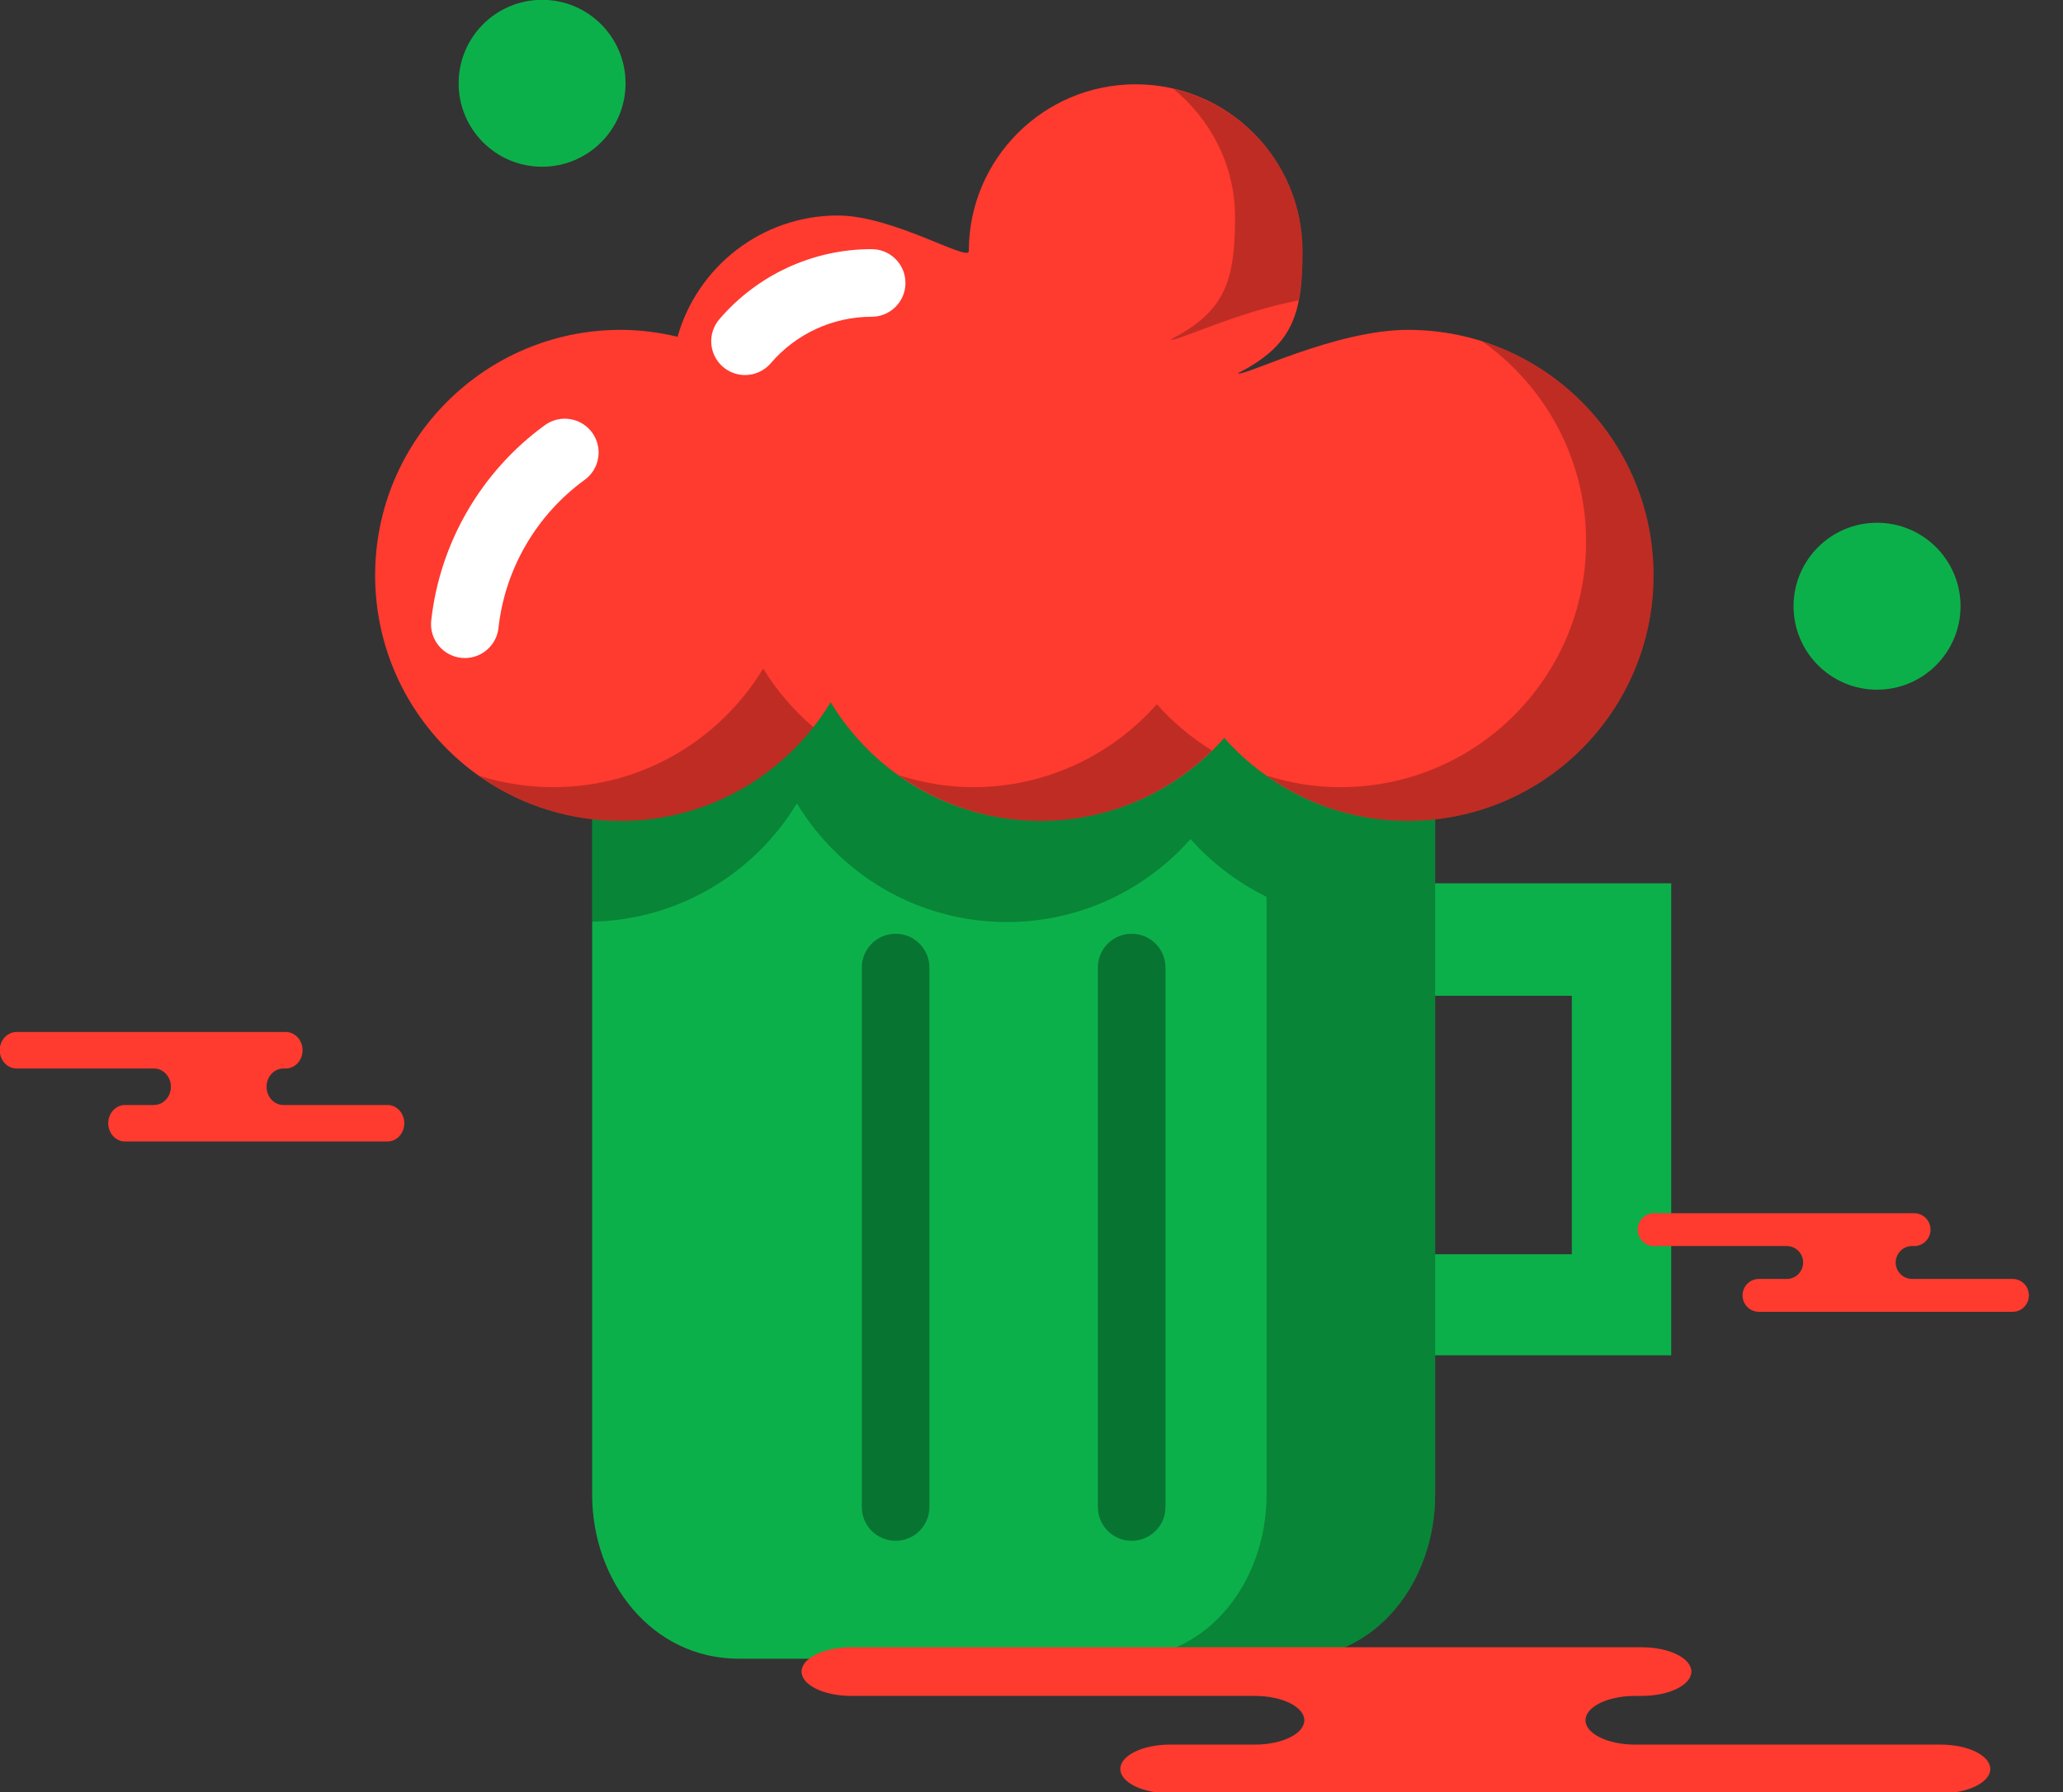 <svg xmlns="http://www.w3.org/2000/svg" xmlns:xlink="http://www.w3.org/1999/xlink" preserveAspectRatio="xMidYMid" width="61" height="53" viewBox="0 0 61 53">
  <rect x="0" y="0" width="61" height="53" fill="#333333" stroke="none"/>
  <defs>
    <style>

      .cls-3 {
        fill: #0cb04a;
      }

      .cls-7 {
        fill: #020403;
        opacity: 0.25;
      }

      .cls-8 {
        fill: #ff3a2f;
      }

      .cls-9 {
        fill: #ffffff;
      }

      .cls-15 {
        fill: #020403;
        opacity: 0.35;
      }
    </style>
  </defs>
  <g id="group-45svg">
    <path d="M57.970,17.928 C57.970,19.291 56.864,20.397 55.501,20.397 C54.139,20.397 53.033,19.291 53.033,17.928 C53.033,16.565 54.139,15.460 55.501,15.460 C56.864,15.460 57.970,16.565 57.970,17.928 Z" id="path-1" class="cls-3" fill-rule="evenodd"/>
    <path d="M18.497,2.464 C18.497,3.827 17.392,4.931 16.028,4.931 C14.665,4.931 13.561,3.827 13.561,2.464 C13.561,1.100 14.665,-0.005 16.028,-0.005 C17.392,-0.005 18.497,1.100 18.497,2.464 Z" id="path-2" class="cls-3" fill-rule="evenodd"/>
    <path d="M43.932,40.081 C43.932,40.081 49.416,40.081 49.416,40.081 C49.416,40.081 49.416,26.122 49.416,26.122 C49.416,26.122 43.932,26.122 43.932,26.122 C43.932,26.122 41.886,26.122 41.886,26.122 C41.886,26.122 41.886,29.449 41.886,29.449 C41.886,29.449 46.477,29.449 46.477,29.449 C46.477,29.449 46.477,37.093 46.477,37.093 C46.477,37.093 41.886,37.093 41.886,37.093 C41.886,37.093 41.886,40.081 41.886,40.081 C41.886,40.081 43.932,40.081 43.932,40.081 Z" id="path-3" class="cls-3" fill-rule="evenodd"/>
    <path d="M42.436,19.641 C42.436,19.641 42.436,44.198 42.436,44.198 C42.436,46.769 40.711,49.055 38.140,49.055 C38.140,49.055 21.845,49.055 21.845,49.055 C19.273,49.055 17.509,46.769 17.509,44.198 C17.509,44.198 17.509,19.641 17.509,19.641 C17.509,19.641 42.436,19.641 42.436,19.641 Z" id="path-4" class="cls-3" fill-rule="evenodd"/>
    <path d="M42.436,19.641 C42.436,19.641 37.451,19.641 37.451,19.641 C37.451,19.641 37.451,21.941 37.451,21.941 C36.993,21.616 36.571,21.245 36.200,20.827 C34.870,22.328 32.933,23.280 30.769,23.280 C28.134,23.280 25.833,21.872 24.561,19.772 C23.288,21.872 20.988,23.280 18.354,23.280 C18.066,23.280 17.786,23.259 17.509,23.226 C17.509,23.226 17.509,27.259 17.509,27.259 C20.079,27.204 22.316,25.819 23.563,23.760 C24.836,25.861 27.137,27.269 29.771,27.269 C31.935,27.269 33.873,26.317 35.203,24.815 C35.830,25.523 36.595,26.101 37.451,26.523 C37.451,26.523 37.451,44.197 37.451,44.197 C37.451,46.769 35.726,49.055 33.154,49.055 C33.154,49.055 38.140,49.055 38.140,49.055 C40.711,49.055 42.436,46.769 42.436,44.197 C42.436,44.197 42.436,27.034 42.436,27.034 C42.436,27.034 42.436,23.226 42.436,23.226 C42.436,23.226 42.436,19.641 42.436,19.641 Z" id="path-5" class="cls-7" fill-rule="evenodd"/>
    <path d="M41.632,9.755 C39.468,9.755 36.734,11.165 36.604,11.039 C38.197,10.220 38.514,9.341 38.514,7.427 C38.514,4.703 36.305,2.493 33.580,2.493 C30.855,2.493 28.646,4.703 28.646,7.427 C28.646,7.753 26.403,6.373 24.776,6.373 C22.520,6.373 20.621,7.890 20.034,9.959 C19.494,9.831 18.933,9.755 18.354,9.755 C14.343,9.755 11.092,13.006 11.092,17.016 C11.092,21.027 14.343,24.277 18.354,24.277 C20.988,24.277 23.288,22.869 24.561,20.769 C25.833,22.869 28.134,24.277 30.769,24.277 C32.933,24.277 34.870,23.326 36.200,21.823 C37.530,23.326 39.468,24.277 41.632,24.277 C45.643,24.277 48.893,21.027 48.893,17.016 C48.893,13.006 45.643,9.755 41.632,9.755 Z" id="path-6" class="cls-8" fill-rule="evenodd"/>
    <path d="M13.746,19.461 C13.710,19.461 13.673,19.459 13.636,19.455 C13.086,19.394 12.690,18.900 12.751,18.351 C13.006,16.046 14.231,13.940 16.112,12.573 C16.561,12.248 17.185,12.349 17.510,12.795 C17.834,13.241 17.734,13.867 17.288,14.191 C15.861,15.228 14.932,16.824 14.739,18.571 C14.683,19.083 14.249,19.461 13.746,19.461 Z" id="path-7" class="cls-9" fill-rule="evenodd"/>
    <path d="M22.030,11.092 C21.800,11.092 21.568,11.013 21.380,10.852 C20.960,10.493 20.911,9.862 21.270,9.442 C22.398,8.124 24.040,7.368 25.773,7.368 C26.326,7.368 26.773,7.815 26.773,8.368 C26.773,8.920 26.326,9.368 25.773,9.368 C24.625,9.368 23.538,9.869 22.790,10.743 C22.592,10.973 22.311,11.092 22.030,11.092 Z" id="path-8" class="cls-9" fill-rule="evenodd"/>
    <path d="M22.566,19.772 C21.294,21.872 18.994,23.280 16.359,23.280 C15.594,23.280 14.857,23.160 14.164,22.941 C15.349,23.780 16.791,24.277 18.354,24.277 C20.666,24.277 22.721,23.192 24.049,21.506 C23.472,21.007 22.964,20.428 22.566,19.772 Z" id="path-9" class="cls-7" fill-rule="evenodd"/>
    <path d="M36.519,6.430 C36.519,8.344 36.203,9.223 34.610,10.041 C34.716,10.144 36.550,9.227 38.396,8.885 C38.478,8.471 38.514,8.000 38.514,7.427 C38.514,5.089 36.883,3.141 34.700,2.632 C35.802,3.538 36.519,4.893 36.519,6.430 Z" id="path-10" class="cls-7" fill-rule="evenodd"/>
    <path d="M34.206,20.827 C32.876,22.328 30.938,23.280 28.774,23.280 C28.005,23.280 27.269,23.148 26.575,22.926 C27.760,23.771 29.201,24.277 30.769,24.277 C32.745,24.277 34.527,23.477 35.836,22.195 C35.228,21.819 34.678,21.359 34.206,20.827 Z" id="path-11" class="cls-7" fill-rule="evenodd"/>
    <path d="M43.826,10.094 C45.684,11.410 46.899,13.571 46.899,16.019 C46.899,20.030 43.647,23.280 39.638,23.280 C38.873,23.280 38.140,23.157 37.448,22.936 C38.631,23.777 40.070,24.277 41.632,24.277 C45.643,24.277 48.894,21.027 48.894,17.016 C48.894,13.771 46.764,11.025 43.826,10.094 Z" id="path-12" class="cls-7" fill-rule="evenodd"/>
    <path d="M26.482,45.568 C25.930,45.568 25.482,45.121 25.482,44.568 C25.482,44.568 25.482,28.615 25.482,28.615 C25.482,28.062 25.930,27.615 26.482,27.615 C27.035,27.615 27.482,28.062 27.482,28.615 C27.482,28.615 27.482,44.568 27.482,44.568 C27.482,45.121 27.035,45.568 26.482,45.568 Z" id="path-13" class="cls-15" fill-rule="evenodd"/>
    <path d="M33.462,45.568 C32.909,45.568 32.462,45.121 32.462,44.568 C32.462,44.568 32.462,28.615 32.462,28.615 C32.462,28.062 32.909,27.615 33.462,27.615 C34.015,27.615 34.462,28.062 34.462,28.615 C34.462,28.615 34.462,44.568 34.462,44.568 C34.462,45.121 34.015,45.568 33.462,45.568 Z" id="path-14" class="cls-15" fill-rule="evenodd"/>
    <path d="M7.017,30.520 C7.017,30.520 8.448,30.520 8.448,30.520 C8.724,30.520 8.947,30.762 8.947,31.060 C8.947,31.358 8.724,31.600 8.448,31.600 C8.448,31.600 8.382,31.600 8.382,31.600 C8.105,31.600 7.882,31.842 7.882,32.140 C7.882,32.438 8.105,32.679 8.382,32.679 C8.382,32.679 11.456,32.679 11.456,32.679 C11.732,32.679 11.955,32.921 11.955,33.219 C11.955,33.518 11.732,33.759 11.456,33.759 C11.456,33.759 7.761,33.759 7.761,33.759 C7.761,33.759 3.700,33.759 3.700,33.759 C3.424,33.759 3.200,33.518 3.200,33.219 C3.200,32.921 3.424,32.679 3.700,32.679 C3.700,32.679 4.553,32.679 4.553,32.679 C4.829,32.679 5.053,32.438 5.053,32.140 C5.053,31.842 4.829,31.600 4.553,31.600 C4.553,31.600 0.492,31.600 0.492,31.600 C0.216,31.600 -0.008,31.358 -0.008,31.060 C-0.008,30.762 0.216,30.520 0.492,30.520 C0.492,30.520 1.451,30.520 1.451,30.520 C1.451,30.520 7.017,30.520 7.017,30.520 Z" id="path-15" class="cls-8" fill-rule="evenodd"/>
    <path d="M44.342,48.716 C44.342,48.716 48.544,48.716 48.544,48.716 C49.354,48.716 50.011,49.038 50.011,49.436 C50.011,49.833 49.354,50.155 48.544,50.155 C48.544,50.155 48.349,50.155 48.349,50.155 C47.538,50.155 46.881,50.478 46.881,50.876 C46.881,51.273 47.538,51.595 48.349,51.595 C48.349,51.595 57.383,51.595 57.383,51.595 C58.192,51.595 58.850,51.918 58.850,52.316 C58.850,52.713 58.192,53.036 57.383,53.036 C57.383,53.036 46.525,53.036 46.525,53.036 C46.525,53.036 34.594,53.036 34.594,53.036 C33.783,53.036 33.126,52.713 33.126,52.316 C33.126,51.918 33.783,51.595 34.594,51.595 C34.594,51.595 37.101,51.595 37.101,51.595 C37.911,51.595 38.567,51.273 38.567,50.876 C38.567,50.478 37.911,50.155 37.101,50.155 C37.101,50.155 25.168,50.155 25.168,50.155 C24.357,50.155 23.701,49.833 23.701,49.436 C23.701,49.038 24.357,48.716 25.168,48.716 C25.168,48.716 27.988,48.716 27.988,48.716 C27.988,48.716 44.342,48.716 44.342,48.716 Z" id="path-16" class="cls-8" fill-rule="evenodd"/>
    <path d="M55.217,35.879 C55.217,35.879 56.600,35.879 56.600,35.879 C56.867,35.879 57.083,36.097 57.083,36.365 C57.083,36.633 56.867,36.851 56.600,36.851 C56.600,36.851 56.536,36.851 56.536,36.851 C56.270,36.851 56.053,37.069 56.053,37.337 C56.053,37.606 56.270,37.823 56.536,37.823 C56.536,37.823 59.510,37.823 59.510,37.823 C59.776,37.823 59.992,38.041 59.992,38.310 C59.992,38.578 59.776,38.796 59.510,38.796 C59.510,38.796 55.936,38.796 55.936,38.796 C55.936,38.796 52.009,38.796 52.009,38.796 C51.742,38.796 51.525,38.578 51.525,38.310 C51.525,38.041 51.742,37.823 52.009,37.823 C52.009,37.823 52.834,37.823 52.834,37.823 C53.100,37.823 53.316,37.606 53.316,37.337 C53.316,37.069 53.100,36.851 52.834,36.851 C52.834,36.851 48.906,36.851 48.906,36.851 C48.640,36.851 48.424,36.633 48.424,36.365 C48.424,36.097 48.640,35.879 48.906,35.879 C48.906,35.879 49.835,35.879 49.835,35.879 C49.835,35.879 55.217,35.879 55.217,35.879 Z" id="path-17" class="cls-8" fill-rule="evenodd"/>
  </g>
</svg>

